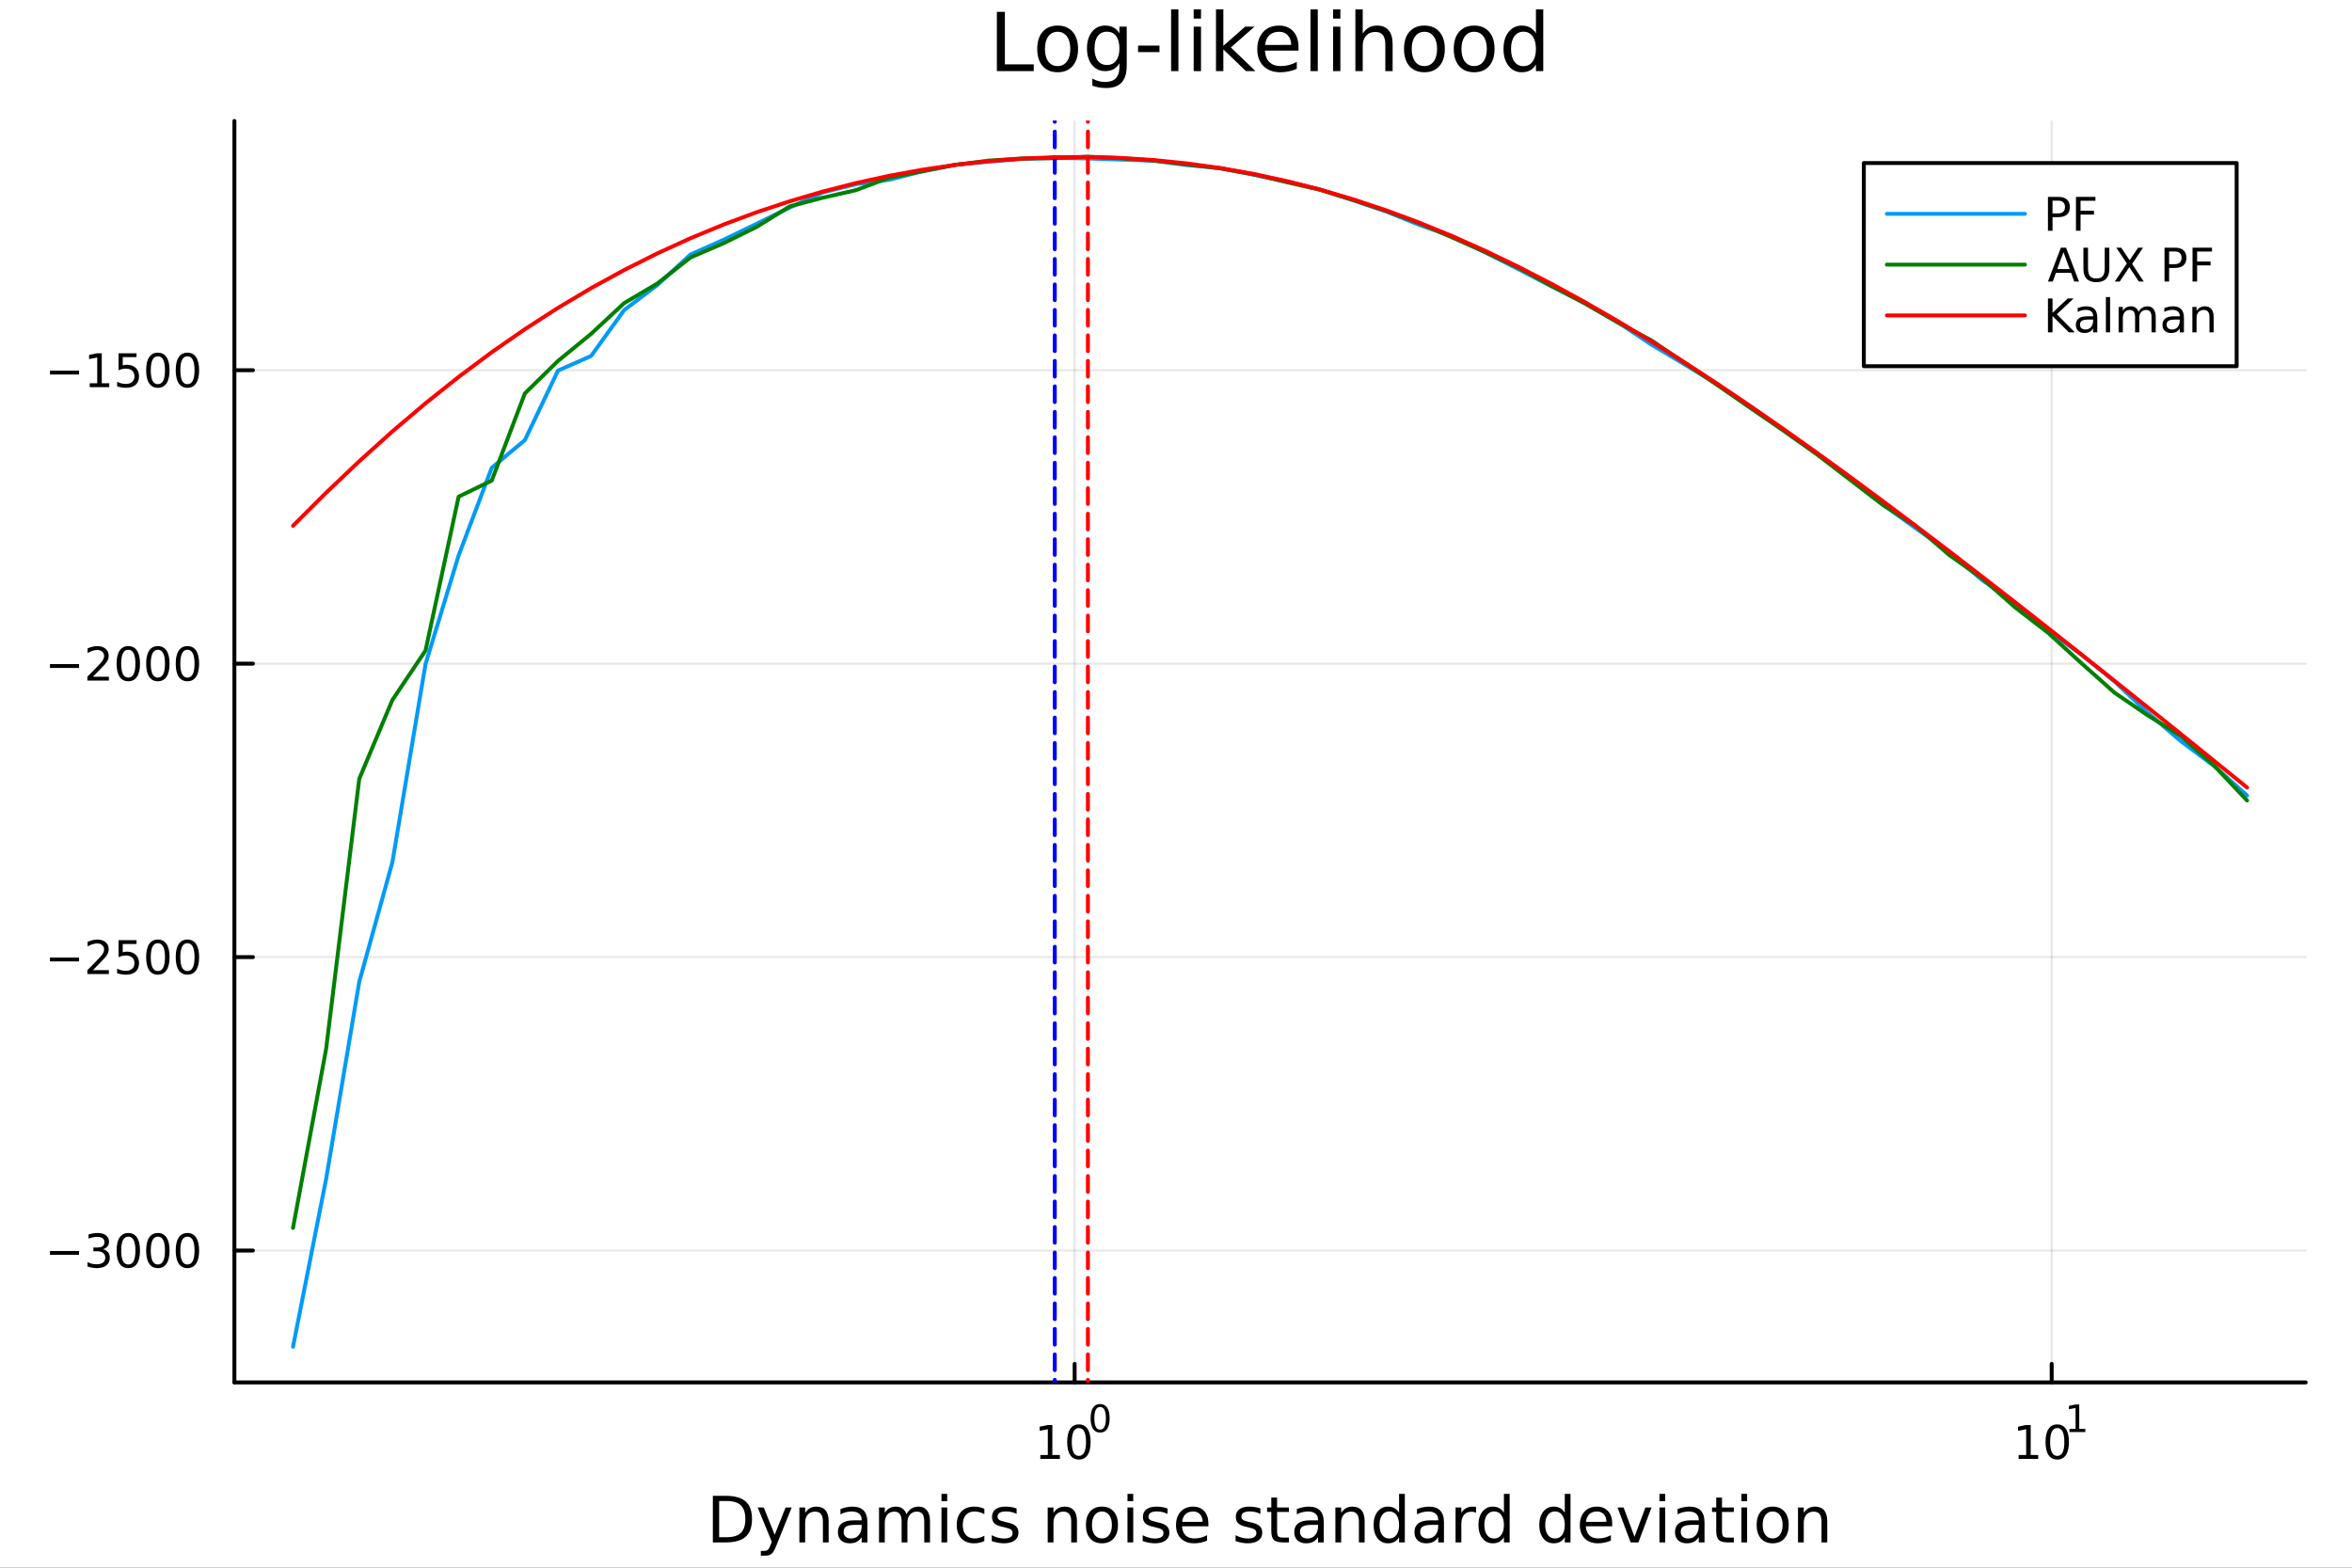 <?xml version="1.0" encoding="utf-8"?>
<svg xmlns="http://www.w3.org/2000/svg" xmlns:xlink="http://www.w3.org/1999/xlink" width="600" height="400" viewBox="0 0 2400 1600">
<rect x="0" y="0" width="2400" height="1600" fill="#333333" stroke="none"/>
<defs>
  <clipPath id="clip660">
    <rect x="0" y="0" width="2400" height="1600"/>
  </clipPath>
</defs>
<path clip-path="url(#clip660)" d="M0 1600 L2400 1600 L2400 0 L0 0  Z" fill="#ffffff" fill-rule="evenodd" fill-opacity="1"/>
<defs>
  <clipPath id="clip661">
    <rect x="480" y="0" width="1681" height="1600"/>
  </clipPath>
</defs>
<path clip-path="url(#clip660)" d="M239.19 1410.9 L2352.76 1410.9 L2352.76 123.472 L239.19 123.472  Z" fill="#ffffff" fill-rule="evenodd" fill-opacity="1"/>
<defs>
  <clipPath id="clip662">
    <rect x="239" y="123" width="2115" height="1288"/>
  </clipPath>
</defs>
<polyline clip-path="url(#clip662)" style="stroke:#000000; stroke-linecap:round; stroke-linejoin:round; stroke-width:2; stroke-opacity:0.1; fill:none" points="1096.58,1410.9 1096.58,123.472 "/>
<polyline clip-path="url(#clip662)" style="stroke:#000000; stroke-linecap:round; stroke-linejoin:round; stroke-width:2; stroke-opacity:0.1; fill:none" points="2093.55,1410.9 2093.55,123.472 "/>
<polyline clip-path="url(#clip662)" style="stroke:#000000; stroke-linecap:round; stroke-linejoin:round; stroke-width:2; stroke-opacity:0.1; fill:none" points="239.19,1276.32 2352.76,1276.32 "/>
<polyline clip-path="url(#clip662)" style="stroke:#000000; stroke-linecap:round; stroke-linejoin:round; stroke-width:2; stroke-opacity:0.1; fill:none" points="239.19,976.824 2352.76,976.824 "/>
<polyline clip-path="url(#clip662)" style="stroke:#000000; stroke-linecap:round; stroke-linejoin:round; stroke-width:2; stroke-opacity:0.1; fill:none" points="239.19,677.331 2352.76,677.331 "/>
<polyline clip-path="url(#clip662)" style="stroke:#000000; stroke-linecap:round; stroke-linejoin:round; stroke-width:2; stroke-opacity:0.1; fill:none" points="239.19,377.837 2352.76,377.837 "/>
<polyline clip-path="url(#clip660)" style="stroke:#000000; stroke-linecap:round; stroke-linejoin:round; stroke-width:4; stroke-opacity:1; fill:none" points="239.19,1410.9 2352.76,1410.9 "/>
<polyline clip-path="url(#clip660)" style="stroke:#000000; stroke-linecap:round; stroke-linejoin:round; stroke-width:4; stroke-opacity:1; fill:none" points="1096.58,1410.9 1096.58,1392 "/>
<polyline clip-path="url(#clip660)" style="stroke:#000000; stroke-linecap:round; stroke-linejoin:round; stroke-width:4; stroke-opacity:1; fill:none" points="2093.55,1410.9 2093.55,1392 "/>
<path clip-path="url(#clip660)" d="M1061.56 1485.02 L1069.2 1485.02 L1069.2 1458.66 L1060.89 1460.32 L1060.89 1456.06 L1069.16 1454.4 L1073.83 1454.4 L1073.83 1485.02 L1081.47 1485.02 L1081.47 1488.96 L1061.56 1488.96 L1061.56 1485.02 Z" fill="#000000" fill-rule="nonzero" fill-opacity="1" /><path clip-path="url(#clip660)" d="M1100.91 1457.48 Q1097.3 1457.48 1095.47 1461.04 Q1093.67 1464.58 1093.67 1471.71 Q1093.67 1478.82 1095.47 1482.38 Q1097.3 1485.92 1100.91 1485.92 Q1104.55 1485.92 1106.35 1482.38 Q1108.18 1478.82 1108.18 1471.71 Q1108.18 1464.58 1106.35 1461.04 Q1104.55 1457.48 1100.91 1457.48 M1100.91 1453.77 Q1106.72 1453.77 1109.78 1458.38 Q1112.86 1462.96 1112.86 1471.71 Q1112.86 1480.44 1109.78 1485.04 Q1106.72 1489.63 1100.91 1489.63 Q1095.1 1489.63 1092.03 1485.04 Q1088.97 1480.44 1088.97 1471.71 Q1088.97 1462.96 1092.03 1458.38 Q1095.1 1453.77 1100.91 1453.77 Z" fill="#000000" fill-rule="nonzero" fill-opacity="1" /><path clip-path="url(#clip660)" d="M1122.56 1435.97 Q1119.63 1435.97 1118.14 1438.86 Q1116.68 1441.74 1116.68 1447.53 Q1116.68 1453.31 1118.14 1456.2 Q1119.63 1459.08 1122.56 1459.08 Q1125.52 1459.08 1126.98 1456.2 Q1128.47 1453.31 1128.47 1447.53 Q1128.47 1441.74 1126.98 1438.86 Q1125.52 1435.97 1122.56 1435.97 M1122.56 1432.96 Q1127.28 1432.96 1129.77 1436.7 Q1132.27 1440.43 1132.27 1447.53 Q1132.27 1454.62 1129.77 1458.37 Q1127.28 1462.09 1122.56 1462.09 Q1117.84 1462.09 1115.34 1458.37 Q1112.86 1454.62 1112.86 1447.53 Q1112.86 1440.43 1115.34 1436.7 Q1117.84 1432.96 1122.56 1432.96 Z" fill="#000000" fill-rule="nonzero" fill-opacity="1" /><path clip-path="url(#clip660)" d="M2059.87 1485.02 L2067.51 1485.02 L2067.51 1458.66 L2059.2 1460.32 L2059.2 1456.06 L2067.47 1454.4 L2072.14 1454.4 L2072.14 1485.02 L2079.78 1485.02 L2079.78 1488.96 L2059.87 1488.96 L2059.87 1485.02 Z" fill="#000000" fill-rule="nonzero" fill-opacity="1" /><path clip-path="url(#clip660)" d="M2099.22 1457.48 Q2095.61 1457.48 2093.78 1461.04 Q2091.98 1464.58 2091.98 1471.71 Q2091.98 1478.82 2093.78 1482.38 Q2095.61 1485.92 2099.22 1485.92 Q2102.86 1485.92 2104.66 1482.38 Q2106.49 1478.82 2106.49 1471.71 Q2106.49 1464.58 2104.66 1461.04 Q2102.86 1457.48 2099.22 1457.48 M2099.22 1453.77 Q2105.03 1453.77 2108.09 1458.38 Q2111.17 1462.96 2111.17 1471.71 Q2111.17 1480.44 2108.09 1485.04 Q2105.03 1489.63 2099.22 1489.63 Q2093.41 1489.63 2090.34 1485.04 Q2087.28 1480.44 2087.28 1471.71 Q2087.28 1462.96 2090.34 1458.38 Q2093.41 1453.77 2099.22 1453.77 Z" fill="#000000" fill-rule="nonzero" fill-opacity="1" /><path clip-path="url(#clip660)" d="M2111.71 1458.35 L2117.92 1458.35 L2117.92 1436.93 L2111.17 1438.28 L2111.17 1434.82 L2117.88 1433.47 L2121.68 1433.47 L2121.68 1458.35 L2127.89 1458.35 L2127.89 1461.55 L2111.71 1461.55 L2111.71 1458.35 Z" fill="#000000" fill-rule="nonzero" fill-opacity="1" /><path clip-path="url(#clip660)" d="M733.834 1531.95 L733.834 1568.9 L741.6 1568.9 Q751.435 1568.9 755.986 1564.45 Q760.569 1559.99 760.569 1550.38 Q760.569 1540.83 755.986 1536.4 Q751.435 1531.95 741.6 1531.95 L733.834 1531.95 M727.404 1526.67 L740.613 1526.67 Q754.427 1526.67 760.888 1532.43 Q767.349 1538.16 767.349 1550.38 Q767.349 1562.66 760.856 1568.42 Q754.363 1574.19 740.613 1574.19 L727.404 1574.19 L727.404 1526.67 Z" fill="#000000" fill-rule="nonzero" fill-opacity="1" /><path clip-path="url(#clip660)" d="M792.175 1577.5 Q789.693 1583.86 787.337 1585.8 Q784.982 1587.74 781.035 1587.74 L776.356 1587.74 L776.356 1582.84 L779.794 1582.84 Q782.213 1582.84 783.55 1581.7 Q784.886 1580.55 786.51 1576.29 L787.56 1573.61 L773.142 1538.54 L779.348 1538.54 L790.488 1566.42 L801.628 1538.54 L807.835 1538.54 L792.175 1577.5 Z" fill="#000000" fill-rule="nonzero" fill-opacity="1" /><path clip-path="url(#clip660)" d="M845.552 1552.67 L845.552 1574.19 L839.695 1574.19 L839.695 1552.86 Q839.695 1547.8 837.722 1545.29 Q835.748 1542.77 831.802 1542.77 Q827.059 1542.77 824.322 1545.79 Q821.585 1548.82 821.585 1554.04 L821.585 1574.19 L815.696 1574.19 L815.696 1538.54 L821.585 1538.54 L821.585 1544.08 Q823.685 1540.86 826.518 1539.27 Q829.383 1537.68 833.107 1537.68 Q839.25 1537.68 842.401 1541.5 Q845.552 1545.29 845.552 1552.67 Z" fill="#000000" fill-rule="nonzero" fill-opacity="1" /><path clip-path="url(#clip660)" d="M873.433 1556.27 Q866.336 1556.27 863.598 1557.89 Q860.861 1559.51 860.861 1563.43 Q860.861 1566.55 862.898 1568.39 Q864.967 1570.21 868.5 1570.21 Q873.37 1570.21 876.298 1566.77 Q879.258 1563.3 879.258 1557.57 L879.258 1556.27 L873.433 1556.27 M885.115 1553.85 L885.115 1574.19 L879.258 1574.19 L879.258 1568.77 Q877.253 1572.02 874.261 1573.58 Q871.269 1575.11 866.94 1575.11 Q861.466 1575.11 858.219 1572.05 Q855.005 1568.97 855.005 1563.81 Q855.005 1557.79 859.015 1554.74 Q863.057 1551.68 871.046 1551.68 L879.258 1551.68 L879.258 1551.11 Q879.258 1547.07 876.584 1544.87 Q873.943 1542.64 869.137 1542.64 Q866.081 1542.64 863.185 1543.38 Q860.288 1544.11 857.615 1545.57 L857.615 1540.16 Q860.829 1538.92 863.853 1538.31 Q866.877 1537.68 869.741 1537.68 Q877.476 1537.68 881.295 1541.69 Q885.115 1545.7 885.115 1553.85 Z" fill="#000000" fill-rule="nonzero" fill-opacity="1" /><path clip-path="url(#clip660)" d="M924.932 1545.38 Q927.128 1541.43 930.184 1539.56 Q933.239 1537.68 937.377 1537.68 Q942.947 1537.68 945.971 1541.59 Q948.994 1545.48 948.994 1552.67 L948.994 1574.19 L943.106 1574.19 L943.106 1552.86 Q943.106 1547.74 941.292 1545.25 Q939.478 1542.77 935.754 1542.77 Q931.202 1542.77 928.56 1545.79 Q925.919 1548.82 925.919 1554.04 L925.919 1574.19 L920.03 1574.19 L920.03 1552.86 Q920.03 1547.7 918.216 1545.25 Q916.402 1542.77 912.614 1542.77 Q908.127 1542.77 905.485 1545.83 Q902.843 1548.85 902.843 1554.04 L902.843 1574.19 L896.955 1574.19 L896.955 1538.54 L902.843 1538.54 L902.843 1544.08 Q904.848 1540.8 907.649 1539.24 Q910.45 1537.68 914.301 1537.68 Q918.184 1537.68 920.89 1539.65 Q923.627 1541.62 924.932 1545.38 Z" fill="#000000" fill-rule="nonzero" fill-opacity="1" /><path clip-path="url(#clip660)" d="M960.675 1538.54 L966.532 1538.54 L966.532 1574.19 L960.675 1574.19 L960.675 1538.54 M960.675 1524.66 L966.532 1524.66 L966.532 1532.08 L960.675 1532.08 L960.675 1524.66 Z" fill="#000000" fill-rule="nonzero" fill-opacity="1" /><path clip-path="url(#clip660)" d="M1004.44 1539.91 L1004.44 1545.38 Q1001.96 1544.01 999.443 1543.34 Q996.96 1542.64 994.414 1542.64 Q988.716 1542.64 985.565 1546.27 Q982.414 1549.87 982.414 1556.39 Q982.414 1562.92 985.565 1566.55 Q988.716 1570.14 994.414 1570.14 Q996.96 1570.14 999.443 1569.47 Q1001.96 1568.77 1004.44 1567.41 L1004.44 1572.82 Q1001.99 1573.96 999.347 1574.54 Q996.737 1575.11 993.777 1575.11 Q985.725 1575.11 980.982 1570.05 Q976.24 1564.99 976.24 1556.39 Q976.24 1547.67 981.014 1542.68 Q985.82 1537.68 994.159 1537.68 Q996.865 1537.68 999.443 1538.25 Q1002.02 1538.79 1004.44 1539.91 Z" fill="#000000" fill-rule="nonzero" fill-opacity="1" /><path clip-path="url(#clip660)" d="M1037.35 1539.59 L1037.35 1545.13 Q1034.87 1543.85 1032.19 1543.22 Q1029.52 1542.58 1026.66 1542.58 Q1022.3 1542.58 1020.1 1543.92 Q1017.93 1545.25 1017.93 1547.93 Q1017.93 1549.96 1019.49 1551.14 Q1021.05 1552.29 1025.76 1553.34 L1027.77 1553.78 Q1034.01 1555.12 1036.62 1557.57 Q1039.26 1559.99 1039.26 1564.35 Q1039.26 1569.32 1035.31 1572.21 Q1031.4 1575.11 1024.52 1575.11 Q1021.66 1575.11 1018.54 1574.54 Q1015.45 1573.99 1012.01 1572.88 L1012.01 1566.83 Q1015.26 1568.52 1018.41 1569.38 Q1021.56 1570.21 1024.65 1570.21 Q1028.79 1570.21 1031.02 1568.81 Q1033.24 1567.37 1033.24 1564.8 Q1033.24 1562.41 1031.62 1561.14 Q1030.03 1559.86 1024.59 1558.68 L1022.55 1558.21 Q1017.11 1557.06 1014.69 1554.71 Q1012.27 1552.32 1012.27 1548.18 Q1012.27 1543.15 1015.83 1540.42 Q1019.4 1537.68 1025.96 1537.68 Q1029.2 1537.68 1032.07 1538.16 Q1034.93 1538.63 1037.35 1539.59 Z" fill="#000000" fill-rule="nonzero" fill-opacity="1" /><path clip-path="url(#clip660)" d="M1098.94 1552.67 L1098.94 1574.19 L1093.08 1574.19 L1093.08 1552.86 Q1093.08 1547.8 1091.11 1545.29 Q1089.14 1542.77 1085.19 1542.77 Q1080.45 1542.77 1077.71 1545.79 Q1074.97 1548.82 1074.97 1554.04 L1074.97 1574.19 L1069.08 1574.19 L1069.08 1538.54 L1074.97 1538.54 L1074.97 1544.08 Q1077.07 1540.86 1079.91 1539.27 Q1082.77 1537.68 1086.49 1537.68 Q1092.64 1537.68 1095.79 1541.5 Q1098.94 1545.29 1098.94 1552.67 Z" fill="#000000" fill-rule="nonzero" fill-opacity="1" /><path clip-path="url(#clip660)" d="M1124.43 1542.64 Q1119.72 1542.64 1116.99 1546.34 Q1114.25 1550 1114.25 1556.39 Q1114.25 1562.79 1116.95 1566.48 Q1119.69 1570.14 1124.43 1570.14 Q1129.11 1570.14 1131.85 1566.45 Q1134.59 1562.76 1134.59 1556.39 Q1134.59 1550.06 1131.85 1546.37 Q1129.11 1542.64 1124.43 1542.64 M1124.43 1537.68 Q1132.07 1537.68 1136.43 1542.64 Q1140.79 1547.61 1140.79 1556.39 Q1140.79 1565.15 1136.43 1570.14 Q1132.07 1575.11 1124.43 1575.11 Q1116.76 1575.11 1112.4 1570.14 Q1108.07 1565.15 1108.07 1556.39 Q1108.07 1547.61 1112.4 1542.64 Q1116.76 1537.68 1124.43 1537.68 Z" fill="#000000" fill-rule="nonzero" fill-opacity="1" /><path clip-path="url(#clip660)" d="M1150.5 1538.54 L1156.36 1538.54 L1156.36 1574.19 L1150.5 1574.19 L1150.5 1538.54 M1150.5 1524.66 L1156.36 1524.66 L1156.36 1532.08 L1150.5 1532.08 L1150.5 1524.66 Z" fill="#000000" fill-rule="nonzero" fill-opacity="1" /><path clip-path="url(#clip660)" d="M1191.34 1539.59 L1191.34 1545.13 Q1188.85 1543.85 1186.18 1543.22 Q1183.51 1542.58 1180.64 1542.58 Q1176.28 1542.58 1174.09 1543.92 Q1171.92 1545.25 1171.92 1547.93 Q1171.92 1549.96 1173.48 1551.14 Q1175.04 1552.29 1179.75 1553.34 L1181.76 1553.78 Q1187.99 1555.12 1190.6 1557.57 Q1193.25 1559.99 1193.25 1564.35 Q1193.25 1569.32 1189.3 1572.21 Q1185.38 1575.11 1178.51 1575.11 Q1175.65 1575.11 1172.53 1574.54 Q1169.44 1573.99 1166 1572.88 L1166 1566.83 Q1169.25 1568.52 1172.4 1569.38 Q1175.55 1570.21 1178.64 1570.21 Q1182.77 1570.21 1185 1568.81 Q1187.23 1567.37 1187.23 1564.8 Q1187.23 1562.41 1185.61 1561.14 Q1184.02 1559.86 1178.57 1558.68 L1176.54 1558.21 Q1171.09 1557.06 1168.67 1554.71 Q1166.26 1552.32 1166.26 1548.18 Q1166.26 1543.15 1169.82 1540.42 Q1173.39 1537.68 1179.94 1537.68 Q1183.19 1537.68 1186.05 1538.16 Q1188.92 1538.63 1191.34 1539.59 Z" fill="#000000" fill-rule="nonzero" fill-opacity="1" /><path clip-path="url(#clip660)" d="M1233.06 1554.9 L1233.06 1557.76 L1206.14 1557.76 Q1206.52 1563.81 1209.77 1566.99 Q1213.04 1570.14 1218.87 1570.14 Q1222.24 1570.14 1225.39 1569.32 Q1228.58 1568.49 1231.7 1566.83 L1231.7 1572.37 Q1228.54 1573.71 1225.23 1574.41 Q1221.92 1575.11 1218.52 1575.11 Q1209.99 1575.11 1204.99 1570.14 Q1200.03 1565.18 1200.03 1556.71 Q1200.03 1547.96 1204.74 1542.83 Q1209.48 1537.68 1217.5 1537.68 Q1224.69 1537.68 1228.86 1542.33 Q1233.06 1546.94 1233.06 1554.9 M1227.21 1553.18 Q1227.14 1548.37 1224.5 1545.51 Q1221.89 1542.64 1217.56 1542.64 Q1212.66 1542.64 1209.7 1545.41 Q1206.77 1548.18 1206.33 1553.21 L1227.21 1553.18 Z" fill="#000000" fill-rule="nonzero" fill-opacity="1" /><path clip-path="url(#clip660)" d="M1286.12 1539.59 L1286.12 1545.13 Q1283.64 1543.85 1280.97 1543.22 Q1278.29 1542.58 1275.43 1542.58 Q1271.07 1542.58 1268.87 1543.92 Q1266.71 1545.25 1266.71 1547.93 Q1266.71 1549.96 1268.27 1551.14 Q1269.83 1552.29 1274.54 1553.34 L1276.54 1553.78 Q1282.78 1555.12 1285.39 1557.57 Q1288.03 1559.99 1288.03 1564.35 Q1288.03 1569.32 1284.09 1572.21 Q1280.17 1575.11 1273.3 1575.11 Q1270.43 1575.11 1267.31 1574.54 Q1264.22 1573.99 1260.79 1572.88 L1260.79 1566.83 Q1264.03 1568.52 1267.18 1569.38 Q1270.34 1570.21 1273.42 1570.21 Q1277.56 1570.21 1279.79 1568.81 Q1282.02 1567.37 1282.02 1564.8 Q1282.02 1562.41 1280.39 1561.14 Q1278.8 1559.86 1273.36 1558.68 L1271.32 1558.21 Q1265.88 1557.06 1263.46 1554.71 Q1261.04 1552.32 1261.04 1548.18 Q1261.04 1543.15 1264.61 1540.42 Q1268.17 1537.68 1274.73 1537.68 Q1277.97 1537.68 1280.84 1538.16 Q1283.7 1538.63 1286.12 1539.59 Z" fill="#000000" fill-rule="nonzero" fill-opacity="1" /><path clip-path="url(#clip660)" d="M1303.15 1528.42 L1303.15 1538.54 L1315.21 1538.54 L1315.21 1543.09 L1303.15 1543.09 L1303.15 1562.44 Q1303.15 1566.8 1304.33 1568.04 Q1305.54 1569.28 1309.2 1569.28 L1315.21 1569.28 L1315.21 1574.19 L1309.2 1574.19 Q1302.42 1574.19 1299.84 1571.67 Q1297.26 1569.12 1297.26 1562.44 L1297.26 1543.09 L1292.97 1543.09 L1292.97 1538.54 L1297.26 1538.54 L1297.26 1528.42 L1303.15 1528.42 Z" fill="#000000" fill-rule="nonzero" fill-opacity="1" /><path clip-path="url(#clip660)" d="M1339.12 1556.27 Q1332.02 1556.27 1329.28 1557.89 Q1326.54 1559.51 1326.54 1563.43 Q1326.54 1566.55 1328.58 1568.39 Q1330.65 1570.21 1334.18 1570.21 Q1339.05 1570.21 1341.98 1566.77 Q1344.94 1563.3 1344.94 1557.57 L1344.94 1556.27 L1339.12 1556.27 M1350.8 1553.85 L1350.8 1574.19 L1344.94 1574.19 L1344.94 1568.77 Q1342.94 1572.02 1339.94 1573.58 Q1336.95 1575.11 1332.62 1575.11 Q1327.15 1575.11 1323.9 1572.05 Q1320.69 1568.97 1320.69 1563.81 Q1320.69 1557.79 1324.7 1554.74 Q1328.74 1551.68 1336.73 1551.68 L1344.94 1551.68 L1344.94 1551.11 Q1344.94 1547.07 1342.27 1544.87 Q1339.63 1542.64 1334.82 1542.64 Q1331.76 1542.64 1328.87 1543.38 Q1325.97 1544.11 1323.3 1545.57 L1323.3 1540.16 Q1326.51 1538.92 1329.54 1538.31 Q1332.56 1537.68 1335.42 1537.68 Q1343.16 1537.68 1346.98 1541.69 Q1350.8 1545.7 1350.8 1553.85 Z" fill="#000000" fill-rule="nonzero" fill-opacity="1" /><path clip-path="url(#clip660)" d="M1392.49 1552.67 L1392.49 1574.19 L1386.64 1574.19 L1386.64 1552.86 Q1386.64 1547.8 1384.66 1545.29 Q1382.69 1542.77 1378.74 1542.77 Q1374 1542.77 1371.26 1545.79 Q1368.53 1548.82 1368.53 1554.04 L1368.53 1574.19 L1362.64 1574.19 L1362.64 1538.54 L1368.53 1538.54 L1368.53 1544.08 Q1370.63 1540.86 1373.46 1539.27 Q1376.32 1537.68 1380.05 1537.68 Q1386.19 1537.68 1389.34 1541.5 Q1392.49 1545.29 1392.49 1552.67 Z" fill="#000000" fill-rule="nonzero" fill-opacity="1" /><path clip-path="url(#clip660)" d="M1427.63 1543.95 L1427.63 1524.66 L1433.49 1524.66 L1433.49 1574.19 L1427.63 1574.19 L1427.63 1568.84 Q1425.79 1572.02 1422.95 1573.58 Q1420.15 1575.11 1416.21 1575.11 Q1409.74 1575.11 1405.67 1569.95 Q1401.63 1564.8 1401.63 1556.39 Q1401.63 1547.99 1405.67 1542.83 Q1409.74 1537.68 1416.21 1537.68 Q1420.15 1537.68 1422.95 1539.24 Q1425.79 1540.77 1427.63 1543.95 M1407.68 1556.39 Q1407.68 1562.85 1410.32 1566.55 Q1412.99 1570.21 1417.64 1570.21 Q1422.28 1570.21 1424.96 1566.55 Q1427.63 1562.85 1427.63 1556.39 Q1427.63 1549.93 1424.96 1546.27 Q1422.28 1542.58 1417.64 1542.58 Q1412.99 1542.58 1410.32 1546.27 Q1407.68 1549.93 1407.68 1556.39 Z" fill="#000000" fill-rule="nonzero" fill-opacity="1" /><path clip-path="url(#clip660)" d="M1461.75 1556.27 Q1454.65 1556.27 1451.92 1557.89 Q1449.18 1559.51 1449.18 1563.43 Q1449.18 1566.55 1451.22 1568.39 Q1453.29 1570.21 1456.82 1570.21 Q1461.69 1570.21 1464.62 1566.77 Q1467.58 1563.3 1467.58 1557.57 L1467.58 1556.27 L1461.75 1556.27 M1473.43 1553.85 L1473.43 1574.19 L1467.58 1574.19 L1467.58 1568.77 Q1465.57 1572.02 1462.58 1573.58 Q1459.59 1575.11 1455.26 1575.11 Q1449.78 1575.11 1446.54 1572.05 Q1443.32 1568.97 1443.32 1563.81 Q1443.32 1557.79 1447.33 1554.74 Q1451.38 1551.68 1459.36 1551.68 L1467.58 1551.68 L1467.58 1551.11 Q1467.58 1547.07 1464.9 1544.87 Q1462.26 1542.64 1457.46 1542.64 Q1454.4 1542.64 1451.5 1543.38 Q1448.61 1544.11 1445.93 1545.57 L1445.93 1540.16 Q1449.15 1538.92 1452.17 1538.31 Q1455.2 1537.68 1458.06 1537.68 Q1465.79 1537.68 1469.61 1541.69 Q1473.43 1545.7 1473.43 1553.85 Z" fill="#000000" fill-rule="nonzero" fill-opacity="1" /><path clip-path="url(#clip660)" d="M1506.15 1544.01 Q1505.17 1543.44 1503.99 1543.18 Q1502.84 1542.9 1501.44 1542.9 Q1496.48 1542.9 1493.8 1546.14 Q1491.16 1549.36 1491.16 1555.41 L1491.16 1574.19 L1485.27 1574.19 L1485.27 1538.54 L1491.16 1538.54 L1491.16 1544.08 Q1493.01 1540.83 1495.97 1539.27 Q1498.93 1537.68 1503.16 1537.68 Q1503.77 1537.68 1504.5 1537.77 Q1505.23 1537.84 1506.12 1538 L1506.15 1544.01 Z" fill="#000000" fill-rule="nonzero" fill-opacity="1" /><path clip-path="url(#clip660)" d="M1534.61 1543.95 L1534.61 1524.66 L1540.46 1524.66 L1540.46 1574.19 L1534.61 1574.19 L1534.61 1568.84 Q1532.76 1572.02 1529.93 1573.58 Q1527.13 1575.11 1523.18 1575.11 Q1516.72 1575.11 1512.65 1569.95 Q1508.6 1564.8 1508.6 1556.39 Q1508.6 1547.99 1512.65 1542.83 Q1516.72 1537.68 1523.18 1537.68 Q1527.13 1537.68 1529.93 1539.24 Q1532.76 1540.77 1534.61 1543.95 M1514.65 1556.39 Q1514.65 1562.85 1517.29 1566.55 Q1519.97 1570.21 1524.61 1570.21 Q1529.26 1570.21 1531.93 1566.55 Q1534.61 1562.85 1534.61 1556.39 Q1534.61 1549.93 1531.93 1546.27 Q1529.26 1542.58 1524.61 1542.58 Q1519.97 1542.58 1517.29 1546.27 Q1514.65 1549.93 1514.65 1556.39 Z" fill="#000000" fill-rule="nonzero" fill-opacity="1" /><path clip-path="url(#clip660)" d="M1596.71 1543.95 L1596.71 1524.66 L1602.56 1524.66 L1602.56 1574.19 L1596.71 1574.19 L1596.71 1568.84 Q1594.86 1572.02 1592.03 1573.58 Q1589.23 1575.11 1585.28 1575.11 Q1578.82 1575.11 1574.74 1569.95 Q1570.7 1564.8 1570.7 1556.39 Q1570.7 1547.99 1574.74 1542.83 Q1578.82 1537.68 1585.28 1537.68 Q1589.23 1537.68 1592.03 1539.24 Q1594.86 1540.77 1596.71 1543.95 M1576.75 1556.39 Q1576.75 1562.85 1579.39 1566.55 Q1582.06 1570.21 1586.71 1570.21 Q1591.36 1570.21 1594.03 1566.55 Q1596.71 1562.85 1596.71 1556.39 Q1596.71 1549.93 1594.03 1546.27 Q1591.36 1542.58 1586.71 1542.58 Q1582.06 1542.58 1579.39 1546.27 Q1576.75 1549.93 1576.75 1556.39 Z" fill="#000000" fill-rule="nonzero" fill-opacity="1" /><path clip-path="url(#clip660)" d="M1645.12 1554.9 L1645.12 1557.76 L1618.19 1557.76 Q1618.57 1563.81 1621.82 1566.99 Q1625.1 1570.14 1630.92 1570.14 Q1634.29 1570.14 1637.45 1569.32 Q1640.63 1568.49 1643.75 1566.83 L1643.75 1572.37 Q1640.6 1573.71 1637.29 1574.41 Q1633.98 1575.11 1630.57 1575.11 Q1622.04 1575.11 1617.04 1570.14 Q1612.08 1565.18 1612.08 1556.71 Q1612.08 1547.96 1616.79 1542.83 Q1621.53 1537.68 1629.55 1537.68 Q1636.75 1537.68 1640.91 1542.33 Q1645.12 1546.94 1645.12 1554.9 M1639.26 1553.18 Q1639.2 1548.37 1636.55 1545.51 Q1633.94 1542.64 1629.62 1542.64 Q1624.71 1542.64 1621.75 1545.41 Q1618.83 1548.18 1618.38 1553.21 L1639.26 1553.18 Z" fill="#000000" fill-rule="nonzero" fill-opacity="1" /><path clip-path="url(#clip660)" d="M1650.53 1538.54 L1656.73 1538.54 L1667.87 1568.46 L1679.01 1538.54 L1685.22 1538.54 L1671.85 1574.19 L1663.9 1574.19 L1650.53 1538.54 Z" fill="#000000" fill-rule="nonzero" fill-opacity="1" /><path clip-path="url(#clip660)" d="M1693.3 1538.54 L1699.16 1538.54 L1699.16 1574.19 L1693.3 1574.19 L1693.3 1538.54 M1693.3 1524.66 L1699.16 1524.66 L1699.16 1532.08 L1693.3 1532.08 L1693.3 1524.66 Z" fill="#000000" fill-rule="nonzero" fill-opacity="1" /><path clip-path="url(#clip660)" d="M1727.62 1556.27 Q1720.52 1556.27 1717.78 1557.89 Q1715.04 1559.51 1715.04 1563.43 Q1715.04 1566.55 1717.08 1568.39 Q1719.15 1570.21 1722.68 1570.21 Q1727.55 1570.21 1730.48 1566.77 Q1733.44 1563.3 1733.44 1557.57 L1733.44 1556.27 L1727.62 1556.27 M1739.3 1553.85 L1739.3 1574.19 L1733.44 1574.19 L1733.44 1568.77 Q1731.44 1572.02 1728.44 1573.58 Q1725.45 1575.11 1721.12 1575.11 Q1715.65 1575.11 1712.4 1572.05 Q1709.19 1568.97 1709.19 1563.81 Q1709.19 1557.79 1713.2 1554.74 Q1717.24 1551.68 1725.23 1551.68 L1733.44 1551.68 L1733.44 1551.11 Q1733.44 1547.07 1730.77 1544.87 Q1728.13 1542.64 1723.32 1542.64 Q1720.26 1542.64 1717.37 1543.38 Q1714.47 1544.11 1711.8 1545.57 L1711.8 1540.16 Q1715.01 1538.92 1718.04 1538.31 Q1721.06 1537.68 1723.92 1537.68 Q1731.66 1537.68 1735.48 1541.69 Q1739.3 1545.7 1739.3 1553.85 Z" fill="#000000" fill-rule="nonzero" fill-opacity="1" /><path clip-path="url(#clip660)" d="M1757.15 1528.42 L1757.15 1538.54 L1769.22 1538.54 L1769.22 1543.09 L1757.15 1543.09 L1757.15 1562.44 Q1757.15 1566.8 1758.33 1568.04 Q1759.54 1569.28 1763.2 1569.28 L1769.22 1569.28 L1769.22 1574.19 L1763.2 1574.19 Q1756.42 1574.19 1753.84 1571.67 Q1751.26 1569.12 1751.26 1562.44 L1751.26 1543.09 L1746.97 1543.09 L1746.97 1538.54 L1751.26 1538.54 L1751.26 1528.42 L1757.15 1528.42 Z" fill="#000000" fill-rule="nonzero" fill-opacity="1" /><path clip-path="url(#clip660)" d="M1776.92 1538.54 L1782.77 1538.54 L1782.77 1574.19 L1776.92 1574.19 L1776.92 1538.54 M1776.92 1524.66 L1782.77 1524.66 L1782.77 1532.08 L1776.92 1532.08 L1776.92 1524.66 Z" fill="#000000" fill-rule="nonzero" fill-opacity="1" /><path clip-path="url(#clip660)" d="M1808.84 1542.64 Q1804.13 1542.64 1801.39 1546.34 Q1798.66 1550 1798.66 1556.39 Q1798.66 1562.79 1801.36 1566.48 Q1804.1 1570.14 1808.84 1570.14 Q1813.52 1570.14 1816.26 1566.45 Q1819 1562.76 1819 1556.39 Q1819 1550.06 1816.26 1546.37 Q1813.52 1542.64 1808.84 1542.64 M1808.84 1537.68 Q1816.48 1537.68 1820.84 1542.64 Q1825.2 1547.61 1825.2 1556.39 Q1825.2 1565.15 1820.84 1570.14 Q1816.48 1575.11 1808.84 1575.11 Q1801.17 1575.11 1796.81 1570.14 Q1792.48 1565.15 1792.48 1556.39 Q1792.48 1547.61 1796.81 1542.64 Q1801.17 1537.68 1808.84 1537.68 Z" fill="#000000" fill-rule="nonzero" fill-opacity="1" /><path clip-path="url(#clip660)" d="M1864.54 1552.67 L1864.54 1574.19 L1858.69 1574.19 L1858.69 1552.86 Q1858.69 1547.8 1856.71 1545.29 Q1854.74 1542.77 1850.79 1542.77 Q1846.05 1542.77 1843.31 1545.79 Q1840.58 1548.82 1840.58 1554.04 L1840.58 1574.19 L1834.69 1574.19 L1834.69 1538.54 L1840.58 1538.54 L1840.58 1544.08 Q1842.68 1540.86 1845.51 1539.27 Q1848.37 1537.68 1852.1 1537.68 Q1858.24 1537.68 1861.39 1541.5 Q1864.54 1545.29 1864.54 1552.67 Z" fill="#000000" fill-rule="nonzero" fill-opacity="1" /><polyline clip-path="url(#clip660)" style="stroke:#000000; stroke-linecap:round; stroke-linejoin:round; stroke-width:4; stroke-opacity:1; fill:none" points="239.19,1410.9 239.19,123.472 "/>
<polyline clip-path="url(#clip660)" style="stroke:#000000; stroke-linecap:round; stroke-linejoin:round; stroke-width:4; stroke-opacity:1; fill:none" points="239.19,1276.32 258.088,1276.32 "/>
<polyline clip-path="url(#clip660)" style="stroke:#000000; stroke-linecap:round; stroke-linejoin:round; stroke-width:4; stroke-opacity:1; fill:none" points="239.19,976.824 258.088,976.824 "/>
<polyline clip-path="url(#clip660)" style="stroke:#000000; stroke-linecap:round; stroke-linejoin:round; stroke-width:4; stroke-opacity:1; fill:none" points="239.19,677.331 258.088,677.331 "/>
<polyline clip-path="url(#clip660)" style="stroke:#000000; stroke-linecap:round; stroke-linejoin:round; stroke-width:4; stroke-opacity:1; fill:none" points="239.19,377.837 258.088,377.837 "/>
<path clip-path="url(#clip660)" d="M50.992 1276.77 L80.668 1276.77 L80.668 1280.7 L50.992 1280.7 L50.992 1276.77 Z" fill="#000000" fill-rule="nonzero" fill-opacity="1" /><path clip-path="url(#clip660)" d="M104.927 1274.96 Q108.283 1275.68 110.158 1277.95 Q112.057 1280.22 112.057 1283.55 Q112.057 1288.67 108.538 1291.47 Q105.02 1294.27 98.538 1294.27 Q96.362 1294.27 94.047 1293.83 Q91.756 1293.41 89.302 1292.56 L89.302 1288.04 Q91.246 1289.18 93.561 1289.75 Q95.876 1290.33 98.399 1290.33 Q102.797 1290.33 105.089 1288.6 Q107.404 1286.86 107.404 1283.55 Q107.404 1280.5 105.251 1278.78 Q103.121 1277.05 99.302 1277.05 L95.274 1277.05 L95.274 1273.2 L99.487 1273.2 Q102.936 1273.2 104.765 1271.84 Q106.594 1270.45 106.594 1267.86 Q106.594 1265.19 104.696 1263.78 Q102.821 1262.35 99.302 1262.35 Q97.381 1262.35 95.182 1262.76 Q92.983 1263.18 90.344 1264.06 L90.344 1259.89 Q93.006 1259.15 95.321 1258.78 Q97.659 1258.41 99.719 1258.41 Q105.043 1258.41 108.145 1260.84 Q111.246 1263.25 111.246 1267.37 Q111.246 1270.24 109.603 1272.23 Q107.959 1274.2 104.927 1274.96 Z" fill="#000000" fill-rule="nonzero" fill-opacity="1" /><path clip-path="url(#clip660)" d="M130.922 1262.12 Q127.311 1262.12 125.482 1265.68 Q123.677 1269.22 123.677 1276.35 Q123.677 1283.46 125.482 1287.02 Q127.311 1290.56 130.922 1290.56 Q134.556 1290.56 136.362 1287.02 Q138.191 1283.46 138.191 1276.35 Q138.191 1269.22 136.362 1265.68 Q134.556 1262.12 130.922 1262.12 M130.922 1258.41 Q136.732 1258.41 139.788 1263.02 Q142.867 1267.6 142.867 1276.35 Q142.867 1285.08 139.788 1289.68 Q136.732 1294.27 130.922 1294.27 Q125.112 1294.27 122.033 1289.68 Q118.978 1285.08 118.978 1276.35 Q118.978 1267.6 122.033 1263.02 Q125.112 1258.41 130.922 1258.41 Z" fill="#000000" fill-rule="nonzero" fill-opacity="1" /><path clip-path="url(#clip660)" d="M161.084 1262.12 Q157.473 1262.12 155.644 1265.68 Q153.839 1269.22 153.839 1276.35 Q153.839 1283.46 155.644 1287.02 Q157.473 1290.56 161.084 1290.56 Q164.718 1290.56 166.524 1287.02 Q168.353 1283.46 168.353 1276.35 Q168.353 1269.22 166.524 1265.68 Q164.718 1262.12 161.084 1262.12 M161.084 1258.41 Q166.894 1258.41 169.95 1263.02 Q173.029 1267.6 173.029 1276.35 Q173.029 1285.08 169.95 1289.68 Q166.894 1294.27 161.084 1294.27 Q155.274 1294.27 152.195 1289.68 Q149.14 1285.08 149.14 1276.35 Q149.14 1267.6 152.195 1263.02 Q155.274 1258.41 161.084 1258.41 Z" fill="#000000" fill-rule="nonzero" fill-opacity="1" /><path clip-path="url(#clip660)" d="M191.246 1262.12 Q187.635 1262.12 185.806 1265.68 Q184.001 1269.22 184.001 1276.35 Q184.001 1283.46 185.806 1287.02 Q187.635 1290.56 191.246 1290.56 Q194.88 1290.56 196.686 1287.02 Q198.514 1283.46 198.514 1276.35 Q198.514 1269.22 196.686 1265.68 Q194.88 1262.12 191.246 1262.12 M191.246 1258.41 Q197.056 1258.41 200.112 1263.02 Q203.19 1267.6 203.19 1276.35 Q203.19 1285.08 200.112 1289.68 Q197.056 1294.27 191.246 1294.27 Q185.436 1294.27 182.357 1289.68 Q179.302 1285.08 179.302 1276.35 Q179.302 1267.6 182.357 1263.02 Q185.436 1258.41 191.246 1258.41 Z" fill="#000000" fill-rule="nonzero" fill-opacity="1" /><path clip-path="url(#clip660)" d="M50.992 977.275 L80.668 977.275 L80.668 981.21 L50.992 981.21 L50.992 977.275 Z" fill="#000000" fill-rule="nonzero" fill-opacity="1" /><path clip-path="url(#clip660)" d="M94.788 990.169 L111.108 990.169 L111.108 994.104 L89.163 994.104 L89.163 990.169 Q91.825 987.414 96.409 982.784 Q101.015 978.132 102.196 976.789 Q104.441 974.266 105.321 972.53 Q106.223 970.771 106.223 969.081 Q106.223 966.326 104.279 964.59 Q102.358 962.854 99.256 962.854 Q97.057 962.854 94.603 963.618 Q92.172 964.382 89.395 965.933 L89.395 961.21 Q92.219 960.076 94.672 959.497 Q97.126 958.919 99.163 958.919 Q104.534 958.919 107.728 961.604 Q110.922 964.289 110.922 968.78 Q110.922 970.909 110.112 972.831 Q109.325 974.729 107.219 977.321 Q106.64 977.993 103.538 981.21 Q100.436 984.405 94.788 990.169 Z" fill="#000000" fill-rule="nonzero" fill-opacity="1" /><path clip-path="url(#clip660)" d="M120.969 959.544 L139.325 959.544 L139.325 963.479 L125.251 963.479 L125.251 971.951 Q126.27 971.604 127.288 971.442 Q128.307 971.257 129.325 971.257 Q135.112 971.257 138.492 974.428 Q141.871 977.599 141.871 983.016 Q141.871 988.594 138.399 991.696 Q134.927 994.775 128.607 994.775 Q126.432 994.775 124.163 994.405 Q121.918 994.034 119.51 993.294 L119.51 988.594 Q121.594 989.729 123.816 990.284 Q126.038 990.84 128.515 990.84 Q132.519 990.84 134.857 988.733 Q137.195 986.627 137.195 983.016 Q137.195 979.405 134.857 977.298 Q132.519 975.192 128.515 975.192 Q126.64 975.192 124.765 975.608 Q122.913 976.025 120.969 976.905 L120.969 959.544 Z" fill="#000000" fill-rule="nonzero" fill-opacity="1" /><path clip-path="url(#clip660)" d="M161.084 962.622 Q157.473 962.622 155.644 966.187 Q153.839 969.729 153.839 976.858 Q153.839 983.965 155.644 987.53 Q157.473 991.071 161.084 991.071 Q164.718 991.071 166.524 987.53 Q168.353 983.965 168.353 976.858 Q168.353 969.729 166.524 966.187 Q164.718 962.622 161.084 962.622 M161.084 958.919 Q166.894 958.919 169.95 963.525 Q173.029 968.108 173.029 976.858 Q173.029 985.585 169.95 990.192 Q166.894 994.775 161.084 994.775 Q155.274 994.775 152.195 990.192 Q149.14 985.585 149.14 976.858 Q149.14 968.108 152.195 963.525 Q155.274 958.919 161.084 958.919 Z" fill="#000000" fill-rule="nonzero" fill-opacity="1" /><path clip-path="url(#clip660)" d="M191.246 962.622 Q187.635 962.622 185.806 966.187 Q184.001 969.729 184.001 976.858 Q184.001 983.965 185.806 987.53 Q187.635 991.071 191.246 991.071 Q194.88 991.071 196.686 987.53 Q198.514 983.965 198.514 976.858 Q198.514 969.729 196.686 966.187 Q194.88 962.622 191.246 962.622 M191.246 958.919 Q197.056 958.919 200.112 963.525 Q203.19 968.108 203.19 976.858 Q203.19 985.585 200.112 990.192 Q197.056 994.775 191.246 994.775 Q185.436 994.775 182.357 990.192 Q179.302 985.585 179.302 976.858 Q179.302 968.108 182.357 963.525 Q185.436 958.919 191.246 958.919 Z" fill="#000000" fill-rule="nonzero" fill-opacity="1" /><path clip-path="url(#clip660)" d="M50.992 677.782 L80.668 677.782 L80.668 681.717 L50.992 681.717 L50.992 677.782 Z" fill="#000000" fill-rule="nonzero" fill-opacity="1" /><path clip-path="url(#clip660)" d="M94.788 690.675 L111.108 690.675 L111.108 694.611 L89.163 694.611 L89.163 690.675 Q91.825 687.921 96.409 683.291 Q101.015 678.638 102.196 677.296 Q104.441 674.773 105.321 673.037 Q106.223 671.277 106.223 669.588 Q106.223 666.833 104.279 665.097 Q102.358 663.361 99.256 663.361 Q97.057 663.361 94.603 664.125 Q92.172 664.889 89.395 666.439 L89.395 661.717 Q92.219 660.583 94.672 660.004 Q97.126 659.426 99.163 659.426 Q104.534 659.426 107.728 662.111 Q110.922 664.796 110.922 669.287 Q110.922 671.416 110.112 673.338 Q109.325 675.236 107.219 677.828 Q106.64 678.5 103.538 681.717 Q100.436 684.912 94.788 690.675 Z" fill="#000000" fill-rule="nonzero" fill-opacity="1" /><path clip-path="url(#clip660)" d="M130.922 663.129 Q127.311 663.129 125.482 666.694 Q123.677 670.236 123.677 677.365 Q123.677 684.472 125.482 688.037 Q127.311 691.578 130.922 691.578 Q134.556 691.578 136.362 688.037 Q138.191 684.472 138.191 677.365 Q138.191 670.236 136.362 666.694 Q134.556 663.129 130.922 663.129 M130.922 659.426 Q136.732 659.426 139.788 664.032 Q142.867 668.615 142.867 677.365 Q142.867 686.092 139.788 690.699 Q136.732 695.282 130.922 695.282 Q125.112 695.282 122.033 690.699 Q118.978 686.092 118.978 677.365 Q118.978 668.615 122.033 664.032 Q125.112 659.426 130.922 659.426 Z" fill="#000000" fill-rule="nonzero" fill-opacity="1" /><path clip-path="url(#clip660)" d="M161.084 663.129 Q157.473 663.129 155.644 666.694 Q153.839 670.236 153.839 677.365 Q153.839 684.472 155.644 688.037 Q157.473 691.578 161.084 691.578 Q164.718 691.578 166.524 688.037 Q168.353 684.472 168.353 677.365 Q168.353 670.236 166.524 666.694 Q164.718 663.129 161.084 663.129 M161.084 659.426 Q166.894 659.426 169.95 664.032 Q173.029 668.615 173.029 677.365 Q173.029 686.092 169.95 690.699 Q166.894 695.282 161.084 695.282 Q155.274 695.282 152.195 690.699 Q149.14 686.092 149.14 677.365 Q149.14 668.615 152.195 664.032 Q155.274 659.426 161.084 659.426 Z" fill="#000000" fill-rule="nonzero" fill-opacity="1" /><path clip-path="url(#clip660)" d="M191.246 663.129 Q187.635 663.129 185.806 666.694 Q184.001 670.236 184.001 677.365 Q184.001 684.472 185.806 688.037 Q187.635 691.578 191.246 691.578 Q194.88 691.578 196.686 688.037 Q198.514 684.472 198.514 677.365 Q198.514 670.236 196.686 666.694 Q194.88 663.129 191.246 663.129 M191.246 659.426 Q197.056 659.426 200.112 664.032 Q203.19 668.615 203.19 677.365 Q203.19 686.092 200.112 690.699 Q197.056 695.282 191.246 695.282 Q185.436 695.282 182.357 690.699 Q179.302 686.092 179.302 677.365 Q179.302 668.615 182.357 664.032 Q185.436 659.426 191.246 659.426 Z" fill="#000000" fill-rule="nonzero" fill-opacity="1" /><path clip-path="url(#clip660)" d="M50.992 378.289 L80.668 378.289 L80.668 382.224 L50.992 382.224 L50.992 378.289 Z" fill="#000000" fill-rule="nonzero" fill-opacity="1" /><path clip-path="url(#clip660)" d="M91.571 391.182 L99.21 391.182 L99.21 364.817 L90.899 366.483 L90.899 362.224 L99.163 360.557 L103.839 360.557 L103.839 391.182 L111.478 391.182 L111.478 395.117 L91.571 395.117 L91.571 391.182 Z" fill="#000000" fill-rule="nonzero" fill-opacity="1" /><path clip-path="url(#clip660)" d="M120.969 360.557 L139.325 360.557 L139.325 364.493 L125.251 364.493 L125.251 372.965 Q126.27 372.618 127.288 372.455 Q128.307 372.27 129.325 372.27 Q135.112 372.27 138.492 375.442 Q141.871 378.613 141.871 384.03 Q141.871 389.608 138.399 392.71 Q134.927 395.789 128.607 395.789 Q126.432 395.789 124.163 395.418 Q121.918 395.048 119.51 394.307 L119.51 389.608 Q121.594 390.742 123.816 391.298 Q126.038 391.854 128.515 391.854 Q132.519 391.854 134.857 389.747 Q137.195 387.641 137.195 384.03 Q137.195 380.418 134.857 378.312 Q132.519 376.205 128.515 376.205 Q126.64 376.205 124.765 376.622 Q122.913 377.039 120.969 377.918 L120.969 360.557 Z" fill="#000000" fill-rule="nonzero" fill-opacity="1" /><path clip-path="url(#clip660)" d="M161.084 363.636 Q157.473 363.636 155.644 367.201 Q153.839 370.743 153.839 377.872 Q153.839 384.979 155.644 388.543 Q157.473 392.085 161.084 392.085 Q164.718 392.085 166.524 388.543 Q168.353 384.979 168.353 377.872 Q168.353 370.743 166.524 367.201 Q164.718 363.636 161.084 363.636 M161.084 359.932 Q166.894 359.932 169.95 364.539 Q173.029 369.122 173.029 377.872 Q173.029 386.599 169.95 391.205 Q166.894 395.789 161.084 395.789 Q155.274 395.789 152.195 391.205 Q149.14 386.599 149.14 377.872 Q149.14 369.122 152.195 364.539 Q155.274 359.932 161.084 359.932 Z" fill="#000000" fill-rule="nonzero" fill-opacity="1" /><path clip-path="url(#clip660)" d="M191.246 363.636 Q187.635 363.636 185.806 367.201 Q184.001 370.743 184.001 377.872 Q184.001 384.979 185.806 388.543 Q187.635 392.085 191.246 392.085 Q194.88 392.085 196.686 388.543 Q198.514 384.979 198.514 377.872 Q198.514 370.743 196.686 367.201 Q194.88 363.636 191.246 363.636 M191.246 359.932 Q197.056 359.932 200.112 364.539 Q203.19 369.122 203.19 377.872 Q203.19 386.599 200.112 391.205 Q197.056 395.789 191.246 395.789 Q185.436 395.789 182.357 391.205 Q179.302 386.599 179.302 377.872 Q179.302 369.122 182.357 364.539 Q185.436 359.932 191.246 359.932 Z" fill="#000000" fill-rule="nonzero" fill-opacity="1" /><path clip-path="url(#clip660)" d="M1017.21 12.096 L1025.39 12.096 L1025.39 65.689 L1054.84 65.689 L1054.84 72.576 L1017.21 72.576 L1017.21 12.096 Z" fill="#000000" fill-rule="nonzero" fill-opacity="1" /><path clip-path="url(#clip660)" d="M1079.23 32.431 Q1073.23 32.431 1069.75 37.131 Q1066.27 41.789 1066.27 49.931 Q1066.27 58.074 1069.71 62.773 Q1073.19 67.431 1079.23 67.431 Q1085.18 67.431 1088.67 62.732 Q1092.15 58.033 1092.15 49.931 Q1092.15 41.87 1088.67 37.171 Q1085.18 32.431 1079.23 32.431 M1079.23 26.112 Q1088.95 26.112 1094.5 32.431 Q1100.05 38.751 1100.05 49.931 Q1100.05 61.071 1094.5 67.431 Q1088.95 73.751 1079.23 73.751 Q1069.47 73.751 1063.92 67.431 Q1058.41 61.071 1058.41 49.931 Q1058.41 38.751 1063.92 32.431 Q1069.47 26.112 1079.23 26.112 Z" fill="#000000" fill-rule="nonzero" fill-opacity="1" /><path clip-path="url(#clip660)" d="M1142.26 49.364 Q1142.26 41.263 1138.9 36.806 Q1135.58 32.35 1129.54 32.35 Q1123.55 32.35 1120.18 36.806 Q1116.86 41.263 1116.86 49.364 Q1116.86 57.426 1120.18 61.882 Q1123.55 66.338 1129.54 66.338 Q1135.58 66.338 1138.9 61.882 Q1142.26 57.426 1142.26 49.364 M1149.72 66.945 Q1149.72 78.531 1144.57 84.162 Q1139.43 89.833 1128.81 89.833 Q1124.88 89.833 1121.4 89.225 Q1117.92 88.658 1114.63 87.443 L1114.63 80.192 Q1117.92 81.974 1121.12 82.825 Q1124.32 83.675 1127.64 83.675 Q1134.97 83.675 1138.62 79.827 Q1142.26 76.019 1142.26 68.282 L1142.26 64.596 Q1139.95 68.606 1136.35 70.591 Q1132.74 72.576 1127.72 72.576 Q1119.37 72.576 1114.27 66.216 Q1109.17 59.856 1109.17 49.364 Q1109.17 38.832 1114.27 32.472 Q1119.37 26.112 1127.72 26.112 Q1132.74 26.112 1136.35 28.097 Q1139.95 30.082 1142.26 34.092 L1142.26 27.206 L1149.72 27.206 L1149.72 66.945 Z" fill="#000000" fill-rule="nonzero" fill-opacity="1" /><path clip-path="url(#clip660)" d="M1161.3 46.529 L1183.14 46.529 L1183.14 53.172 L1161.3 53.172 L1161.3 46.529 Z" fill="#000000" fill-rule="nonzero" fill-opacity="1" /><path clip-path="url(#clip660)" d="M1195 9.544 L1202.46 9.544 L1202.46 72.576 L1195 72.576 L1195 9.544 Z" fill="#000000" fill-rule="nonzero" fill-opacity="1" /><path clip-path="url(#clip660)" d="M1218.05 27.206 L1225.51 27.206 L1225.51 72.576 L1218.05 72.576 L1218.05 27.206 M1218.05 9.544 L1225.51 9.544 L1225.51 18.983 L1218.05 18.983 L1218.05 9.544 Z" fill="#000000" fill-rule="nonzero" fill-opacity="1" /><path clip-path="url(#clip660)" d="M1240.82 9.544 L1248.31 9.544 L1248.31 46.772 L1270.55 27.206 L1280.07 27.206 L1256.01 48.433 L1281.09 72.576 L1271.36 72.576 L1248.31 50.418 L1248.31 72.576 L1240.82 72.576 L1240.82 9.544 Z" fill="#000000" fill-rule="nonzero" fill-opacity="1" /><path clip-path="url(#clip660)" d="M1325 48.028 L1325 51.673 L1290.73 51.673 Q1291.21 59.37 1295.35 63.421 Q1299.52 67.431 1306.93 67.431 Q1311.22 67.431 1315.24 66.378 Q1319.29 65.325 1323.26 63.218 L1323.26 70.267 Q1319.25 71.968 1315.03 72.86 Q1310.82 73.751 1306.49 73.751 Q1295.63 73.751 1289.27 67.431 Q1282.95 61.112 1282.95 50.337 Q1282.95 39.197 1288.94 32.675 Q1294.98 26.112 1305.19 26.112 Q1314.34 26.112 1319.65 32.026 Q1325 37.9 1325 48.028 M1317.54 45.84 Q1317.46 39.723 1314.1 36.077 Q1310.78 32.431 1305.27 32.431 Q1299.03 32.431 1295.26 35.956 Q1291.54 39.48 1290.97 45.88 L1317.54 45.84 Z" fill="#000000" fill-rule="nonzero" fill-opacity="1" /><path clip-path="url(#clip660)" d="M1337.23 9.544 L1344.69 9.544 L1344.69 72.576 L1337.23 72.576 L1337.23 9.544 Z" fill="#000000" fill-rule="nonzero" fill-opacity="1" /><path clip-path="url(#clip660)" d="M1360.28 27.206 L1367.73 27.206 L1367.73 72.576 L1360.28 72.576 L1360.28 27.206 M1360.28 9.544 L1367.73 9.544 L1367.73 18.983 L1360.28 18.983 L1360.28 9.544 Z" fill="#000000" fill-rule="nonzero" fill-opacity="1" /><path clip-path="url(#clip660)" d="M1421.04 45.192 L1421.04 72.576 L1413.59 72.576 L1413.59 45.435 Q1413.59 38.994 1411.08 35.794 Q1408.57 32.594 1403.54 32.594 Q1397.51 32.594 1394.03 36.442 Q1390.54 40.29 1390.54 46.934 L1390.54 72.576 L1383.05 72.576 L1383.05 9.544 L1390.54 9.544 L1390.54 34.254 Q1393.22 30.163 1396.82 28.138 Q1400.47 26.112 1405.21 26.112 Q1413.02 26.112 1417.03 30.973 Q1421.04 35.794 1421.04 45.192 Z" fill="#000000" fill-rule="nonzero" fill-opacity="1" /><path clip-path="url(#clip660)" d="M1453.49 32.431 Q1447.5 32.431 1444.01 37.131 Q1440.53 41.789 1440.53 49.931 Q1440.53 58.074 1443.97 62.773 Q1447.46 67.431 1453.49 67.431 Q1459.45 67.431 1462.93 62.732 Q1466.41 58.033 1466.41 49.931 Q1466.41 41.87 1462.93 37.171 Q1459.45 32.431 1453.49 32.431 M1453.49 26.112 Q1463.21 26.112 1468.76 32.431 Q1474.31 38.751 1474.31 49.931 Q1474.31 61.071 1468.76 67.431 Q1463.21 73.751 1453.49 73.751 Q1443.73 73.751 1438.18 67.431 Q1432.67 61.071 1432.67 49.931 Q1432.67 38.751 1438.18 32.431 Q1443.73 26.112 1453.49 26.112 Z" fill="#000000" fill-rule="nonzero" fill-opacity="1" /><path clip-path="url(#clip660)" d="M1504.25 32.431 Q1498.26 32.431 1494.77 37.131 Q1491.29 41.789 1491.29 49.931 Q1491.29 58.074 1494.73 62.773 Q1498.21 67.431 1504.25 67.431 Q1510.21 67.431 1513.69 62.732 Q1517.17 58.033 1517.17 49.931 Q1517.17 41.87 1513.69 37.171 Q1510.21 32.431 1504.25 32.431 M1504.25 26.112 Q1513.97 26.112 1519.52 32.431 Q1525.07 38.751 1525.07 49.931 Q1525.07 61.071 1519.52 67.431 Q1513.97 73.751 1504.25 73.751 Q1494.49 73.751 1488.94 67.431 Q1483.43 61.071 1483.43 49.931 Q1483.43 38.751 1488.94 32.431 Q1494.49 26.112 1504.25 26.112 Z" fill="#000000" fill-rule="nonzero" fill-opacity="1" /><path clip-path="url(#clip660)" d="M1567.28 34.092 L1567.28 9.544 L1574.74 9.544 L1574.74 72.576 L1567.28 72.576 L1567.28 65.77 Q1564.93 69.821 1561.33 71.806 Q1557.76 73.751 1552.74 73.751 Q1544.52 73.751 1539.33 67.188 Q1534.19 60.626 1534.19 49.931 Q1534.19 39.237 1539.33 32.675 Q1544.52 26.112 1552.74 26.112 Q1557.76 26.112 1561.33 28.097 Q1564.93 30.041 1567.28 34.092 M1541.88 49.931 Q1541.88 58.155 1545.25 62.854 Q1548.65 67.512 1554.56 67.512 Q1560.48 67.512 1563.88 62.854 Q1567.28 58.155 1567.28 49.931 Q1567.28 41.708 1563.88 37.05 Q1560.48 32.35 1554.56 32.35 Q1548.65 32.35 1545.25 37.05 Q1541.88 41.708 1541.88 49.931 Z" fill="#000000" fill-rule="nonzero" fill-opacity="1" /><polyline clip-path="url(#clip662)" style="stroke:#009af9; stroke-linecap:round; stroke-linejoin:round; stroke-width:4; stroke-opacity:1; fill:none" points="299.008,1374.46 332.804,1203.13 366.599,1001.98 400.395,879.977 434.19,677.829 467.985,566.929 501.781,477.416 535.576,449.191 569.372,378.248 603.167,363.314 636.962,316.381 670.758,290.869 704.553,259.81 738.349,244.713 772.144,228.333 805.94,211.742 839.735,196.331 873.53,187.945 907.326,183.465 941.121,174.866 974.917,168.092 1008.71,164.996 1042.51,162.233 1076.3,161.008 1110.1,161.745 1143.89,162.863 1177.69,164.123 1211.48,168.526 1245.28,171.678 1279.08,178.345 1312.87,185.297 1346.67,193.342 1380.46,204.264 1414.26,215.8 1448.05,229.424 1481.85,241.271 1515.64,257.661 1549.44,274.728 1583.23,292.267 1617.03,308.887 1650.83,328.793 1684.62,351.385 1718.42,371.541 1752.21,392.072 1786.01,415.088 1819.8,439.07 1853.6,462.623 1887.39,486.787 1921.19,514.793 1954.98,539.234 1988.78,562.911 2022.57,592.021 2056.37,615.359 2090.17,643.462 2123.96,668.245 2157.76,695.558 2191.55,727.388 2225.35,756.413 2259.14,781.681 2292.94,811.916 "/>
<polyline clip-path="url(#clip662)" style="stroke:#008000; stroke-linecap:round; stroke-linejoin:round; stroke-width:4; stroke-opacity:1; fill:none" points="299.008,1253.26 332.804,1070.43 366.599,794.829 400.395,714.422 434.19,663.998 467.985,506.908 501.781,490.501 535.576,401.519 569.372,368.387 603.167,340.737 636.962,309.321 670.758,289.39 704.553,262.772 738.349,248.24 772.144,231.517 805.94,210.622 839.735,201.746 873.53,194.055 907.326,181.293 941.121,174.807 974.917,168.246 1008.71,163.936 1042.51,161.771 1076.3,161.514 1110.1,159.909 1143.89,161.486 1177.69,163.829 1211.48,167.809 1245.28,171.857 1279.08,177.853 1312.87,185.88 1346.67,193.593 1380.46,204.09 1414.26,215.203 1448.05,227.718 1481.85,242.345 1515.64,257.338 1549.44,273.295 1583.23,291.873 1617.03,309.659 1650.83,329.132 1684.62,347.144 1718.42,369.957 1752.21,392.864 1786.01,416.269 1819.8,439.449 1853.6,463.42 1887.39,489.318 1921.19,515.283 1954.98,537.039 1988.78,566.257 2022.57,590.197 2056.37,619.999 2090.17,646.085 2123.96,676.931 2157.76,707.036 2191.55,730.078 2225.35,751.106 2259.14,781.222 2292.94,816.98 "/>
<polyline clip-path="url(#clip662)" style="stroke:#0000ff; stroke-linecap:round; stroke-linejoin:round; stroke-width:4; stroke-opacity:1; fill:none" stroke-dasharray="16, 10" points="1076.3,2698.32 1076.3,-1163.95 "/>
<polyline clip-path="url(#clip662)" style="stroke:#ff0000; stroke-linecap:round; stroke-linejoin:round; stroke-width:4; stroke-opacity:1; fill:none" points="299.008,536.651 332.804,502.857 366.599,470.729 400.395,440.309 434.19,411.624 467.985,384.684 501.781,359.484 535.576,336.005 569.372,314.219 603.167,294.089 636.962,275.569 670.758,258.61 704.553,243.162 738.349,229.171 772.144,216.587 805.94,205.361 839.735,195.45 873.53,186.815 907.326,179.423 941.121,173.248 974.917,168.271 1008.71,164.482 1042.51,161.874 1076.3,160.45 1110.1,160.218 1143.89,161.192 1177.69,163.387 1211.48,166.826 1245.28,171.529 1279.08,177.518 1312.87,184.809 1346.67,193.416 1380.46,203.344 1414.26,214.591 1448.05,227.143 1481.85,240.976 1515.64,256.054 1549.44,272.331 1583.23,289.751 1617.03,308.251 1650.83,327.762 1684.62,348.209 1718.42,369.518 1752.21,391.612 1786.01,414.418 1819.8,437.864 1853.6,461.881 1887.39,486.407 1921.19,511.382 1954.98,536.753 1988.78,562.472 2022.57,588.495 2056.37,614.784 2090.17,641.302 2123.96,668.021 2157.76,694.912 2191.55,721.954 2225.35,749.124 2259.14,776.407 2292.94,803.785 "/>
<polyline clip-path="url(#clip662)" style="stroke:#ff0000; stroke-linecap:round; stroke-linejoin:round; stroke-width:4; stroke-opacity:1; fill:none" stroke-dasharray="16, 10" points="1110.1,2698.32 1110.1,-1163.95 "/>
<path clip-path="url(#clip660)" d="M1901.87 373.746 L2282.3 373.746 L2282.3 166.386 L1901.87 166.386  Z" fill="#ffffff" fill-rule="evenodd" fill-opacity="1"/>
<polyline clip-path="url(#clip660)" style="stroke:#000000; stroke-linecap:round; stroke-linejoin:round; stroke-width:4; stroke-opacity:1; fill:none" points="1901.87,373.746 2282.3,373.746 2282.3,166.386 1901.87,166.386 1901.87,373.746 "/>
<polyline clip-path="url(#clip660)" style="stroke:#009af9; stroke-linecap:round; stroke-linejoin:round; stroke-width:4; stroke-opacity:1; fill:none" points="1925.36,218.226 2066.26,218.226 "/>
<path clip-path="url(#clip660)" d="M2094.42 204.789 L2094.42 217.775 L2100.3 217.775 Q2103.57 217.775 2105.35 216.085 Q2107.13 214.395 2107.13 211.27 Q2107.13 208.168 2105.35 206.479 Q2103.57 204.789 2100.3 204.789 L2094.42 204.789 M2089.75 200.946 L2100.3 200.946 Q2106.11 200.946 2109.08 203.585 Q2112.06 206.201 2112.06 211.27 Q2112.06 216.386 2109.08 219.002 Q2106.11 221.617 2100.3 221.617 L2094.42 221.617 L2094.42 235.506 L2089.75 235.506 L2089.75 200.946 Z" fill="#000000" fill-rule="nonzero" fill-opacity="1" /><path clip-path="url(#clip660)" d="M2118.33 200.946 L2138.2 200.946 L2138.2 204.881 L2123.01 204.881 L2123.01 215.067 L2136.71 215.067 L2136.71 219.002 L2123.01 219.002 L2123.01 235.506 L2118.33 235.506 L2118.33 200.946 Z" fill="#000000" fill-rule="nonzero" fill-opacity="1" /><polyline clip-path="url(#clip660)" style="stroke:#008000; stroke-linecap:round; stroke-linejoin:round; stroke-width:4; stroke-opacity:1; fill:none" points="1925.36,270.066 2066.26,270.066 "/>
<path clip-path="url(#clip660)" d="M2105.58 257.393 L2099.24 274.592 L2111.95 274.592 L2105.58 257.393 M2102.94 252.786 L2108.24 252.786 L2121.41 287.346 L2116.55 287.346 L2113.4 278.481 L2097.83 278.481 L2094.68 287.346 L2089.75 287.346 L2102.94 252.786 Z" fill="#000000" fill-rule="nonzero" fill-opacity="1" /><path clip-path="url(#clip660)" d="M2125.93 252.786 L2130.63 252.786 L2130.63 273.782 Q2130.63 279.337 2132.64 281.791 Q2134.65 284.221 2139.17 284.221 Q2143.66 284.221 2145.67 281.791 Q2147.69 279.337 2147.69 273.782 L2147.69 252.786 L2152.39 252.786 L2152.39 274.36 Q2152.39 281.119 2149.03 284.569 Q2145.7 288.018 2139.17 288.018 Q2132.62 288.018 2129.26 284.569 Q2125.93 281.119 2125.93 274.36 L2125.93 252.786 Z" fill="#000000" fill-rule="nonzero" fill-opacity="1" /><path clip-path="url(#clip660)" d="M2159.49 252.786 L2164.51 252.786 L2173.1 265.633 L2181.74 252.786 L2186.76 252.786 L2175.65 269.383 L2187.5 287.346 L2182.48 287.346 L2172.76 272.647 L2162.96 287.346 L2157.92 287.346 L2170.26 268.897 L2159.49 252.786 Z" fill="#000000" fill-rule="nonzero" fill-opacity="1" /><path clip-path="url(#clip660)" d="M2213.38 256.629 L2213.38 269.615 L2219.26 269.615 Q2222.52 269.615 2224.31 267.925 Q2226.09 266.235 2226.09 263.11 Q2226.09 260.008 2224.31 258.319 Q2222.52 256.629 2219.26 256.629 L2213.38 256.629 M2208.7 252.786 L2219.26 252.786 Q2225.07 252.786 2228.03 255.425 Q2231.02 258.041 2231.02 263.11 Q2231.02 268.226 2228.03 270.842 Q2225.07 273.457 2219.26 273.457 L2213.38 273.457 L2213.38 287.346 L2208.7 287.346 L2208.7 252.786 Z" fill="#000000" fill-rule="nonzero" fill-opacity="1" /><path clip-path="url(#clip660)" d="M2237.29 252.786 L2257.15 252.786 L2257.15 256.721 L2241.97 256.721 L2241.97 266.907 L2255.67 266.907 L2255.67 270.842 L2241.97 270.842 L2241.97 287.346 L2237.29 287.346 L2237.29 252.786 Z" fill="#000000" fill-rule="nonzero" fill-opacity="1" /><polyline clip-path="url(#clip660)" style="stroke:#ff0000; stroke-linecap:round; stroke-linejoin:round; stroke-width:4; stroke-opacity:1; fill:none" points="1925.36,321.906 2066.26,321.906 "/>
<path clip-path="url(#clip660)" d="M2089.75 304.626 L2094.42 304.626 L2094.42 319.233 L2109.93 304.626 L2115.95 304.626 L2098.8 320.737 L2117.18 339.186 L2111.02 339.186 L2094.42 322.543 L2094.42 339.186 L2089.75 339.186 L2089.75 304.626 Z" fill="#000000" fill-rule="nonzero" fill-opacity="1" /><path clip-path="url(#clip660)" d="M2131.6 326.154 Q2126.44 326.154 2124.45 327.334 Q2122.45 328.515 2122.45 331.362 Q2122.45 333.631 2123.94 334.973 Q2125.44 336.293 2128.01 336.293 Q2131.55 336.293 2133.68 333.793 Q2135.83 331.27 2135.83 327.103 L2135.83 326.154 L2131.6 326.154 M2140.09 324.395 L2140.09 339.186 L2135.83 339.186 L2135.83 335.251 Q2134.38 337.612 2132.2 338.746 Q2130.02 339.858 2126.88 339.858 Q2122.89 339.858 2120.53 337.635 Q2118.2 335.39 2118.2 331.64 Q2118.2 327.265 2121.11 325.043 Q2124.05 322.821 2129.86 322.821 L2135.83 322.821 L2135.83 322.404 Q2135.83 319.464 2133.89 317.867 Q2131.97 316.247 2128.47 316.247 Q2126.25 316.247 2124.14 316.779 Q2122.04 317.311 2120.09 318.376 L2120.09 314.441 Q2122.43 313.538 2124.63 313.098 Q2126.83 312.635 2128.91 312.635 Q2134.54 312.635 2137.32 315.552 Q2140.09 318.469 2140.09 324.395 Z" fill="#000000" fill-rule="nonzero" fill-opacity="1" /><path clip-path="url(#clip660)" d="M2148.87 303.168 L2153.13 303.168 L2153.13 339.186 L2148.87 339.186 L2148.87 303.168 Z" fill="#000000" fill-rule="nonzero" fill-opacity="1" /><path clip-path="url(#clip660)" d="M2182.22 318.237 Q2183.82 315.367 2186.04 314.001 Q2188.26 312.635 2191.27 312.635 Q2195.32 312.635 2197.52 315.483 Q2199.72 318.307 2199.72 323.538 L2199.72 339.186 L2195.44 339.186 L2195.44 323.677 Q2195.44 319.95 2194.12 318.145 Q2192.8 316.339 2190.09 316.339 Q2186.78 316.339 2184.86 318.538 Q2182.94 320.737 2182.94 324.534 L2182.94 339.186 L2178.66 339.186 L2178.66 323.677 Q2178.66 319.927 2177.34 318.145 Q2176.02 316.339 2173.26 316.339 Q2170 316.339 2168.08 318.561 Q2166.16 320.76 2166.16 324.534 L2166.16 339.186 L2161.88 339.186 L2161.88 313.26 L2166.16 313.26 L2166.16 317.288 Q2167.62 314.904 2169.65 313.77 Q2171.69 312.635 2174.49 312.635 Q2177.32 312.635 2179.28 314.071 Q2181.27 315.506 2182.22 318.237 Z" fill="#000000" fill-rule="nonzero" fill-opacity="1" /><path clip-path="url(#clip660)" d="M2220 326.154 Q2214.84 326.154 2212.85 327.334 Q2210.86 328.515 2210.86 331.362 Q2210.86 333.631 2212.34 334.973 Q2213.84 336.293 2216.41 336.293 Q2219.95 336.293 2222.08 333.793 Q2224.24 331.27 2224.24 327.103 L2224.24 326.154 L2220 326.154 M2228.5 324.395 L2228.5 339.186 L2224.24 339.186 L2224.24 335.251 Q2222.78 337.612 2220.6 338.746 Q2218.43 339.858 2215.28 339.858 Q2211.3 339.858 2208.94 337.635 Q2206.6 335.39 2206.6 331.64 Q2206.6 327.265 2209.51 325.043 Q2212.45 322.821 2218.26 322.821 L2224.24 322.821 L2224.24 322.404 Q2224.24 319.464 2222.29 317.867 Q2220.37 316.247 2216.88 316.247 Q2214.65 316.247 2212.55 316.779 Q2210.44 317.311 2208.5 318.376 L2208.5 314.441 Q2210.83 313.538 2213.03 313.098 Q2215.23 312.635 2217.32 312.635 Q2222.94 312.635 2225.72 315.552 Q2228.5 318.469 2228.5 324.395 Z" fill="#000000" fill-rule="nonzero" fill-opacity="1" /><path clip-path="url(#clip660)" d="M2258.82 323.538 L2258.82 339.186 L2254.56 339.186 L2254.56 323.677 Q2254.56 319.997 2253.13 318.168 Q2251.69 316.339 2248.82 316.339 Q2245.37 316.339 2243.38 318.538 Q2241.39 320.737 2241.39 324.534 L2241.39 339.186 L2237.11 339.186 L2237.11 313.26 L2241.39 313.26 L2241.39 317.288 Q2242.92 314.95 2244.98 313.793 Q2247.06 312.635 2249.77 312.635 Q2254.24 312.635 2256.53 315.413 Q2258.82 318.168 2258.82 323.538 Z" fill="#000000" fill-rule="nonzero" fill-opacity="1" /></svg>
